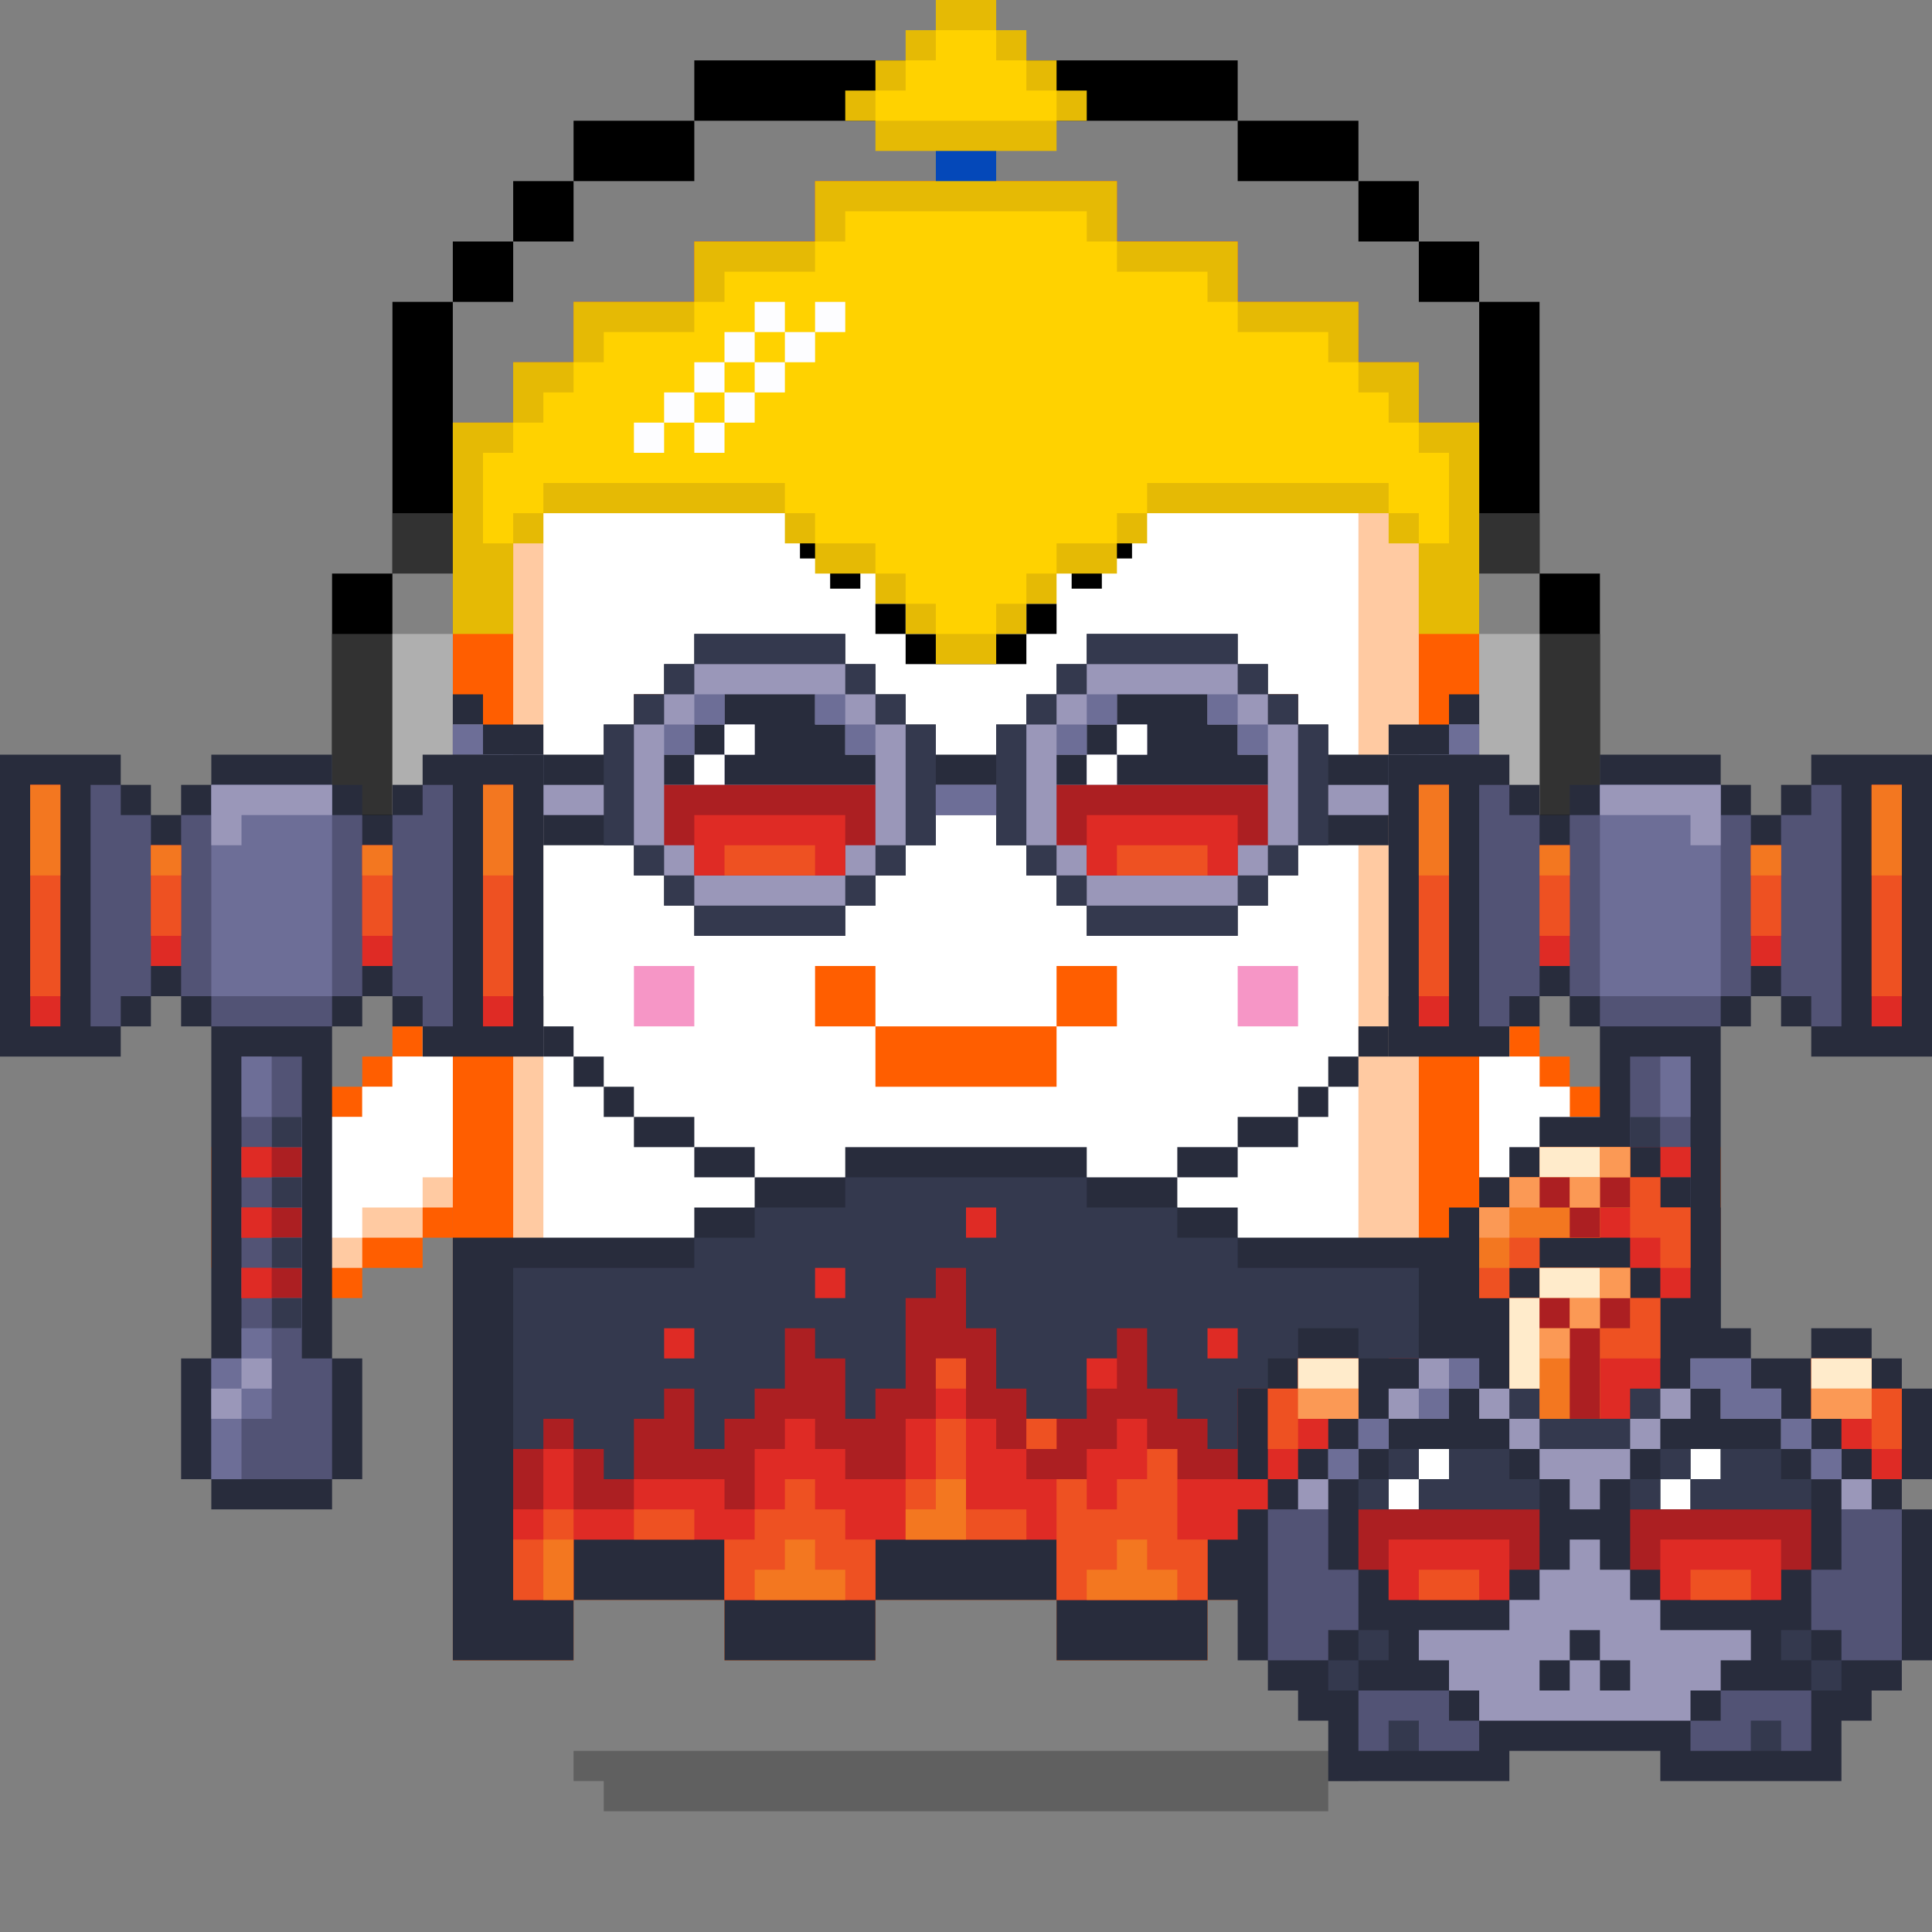 <svg xmlns="http://www.w3.org/2000/svg" viewBox="0 0 64 64"><rect x="0" y="0" width="64" height="64" fill="#808080" stroke="none"/><g class="gotchi-bg"><defs fill="#fff"><pattern id="a" patternUnits="userSpaceOnUse" width="4" height="4"><path d="M0 0h1v1H0zm2 2h1v1H2z"/></pattern><pattern id="b" patternUnits="userSpaceOnUse" x="0" y="0" width="2" height="2"><path d="M0 0h1v1H0z"/></pattern><pattern id="c" patternUnits="userSpaceOnUse" x="-2" y="0" width="8" height="1"><path d="M0 0h1v1H0zm2 0h1v1H2zm2 0h1v1H4z"/></pattern><pattern id="d" patternUnits="userSpaceOnUse" x="0" y="0" width="4" height="4"><path d="M0 0h1v1H0zm0 2h1v1H0zm1 0V1h1v1zm1 0h1v1H2zm0-1h1V0H2zm1 2h1v1H3z"/></pattern><pattern id="e" patternUnits="userSpaceOnUse" width="64" height="32"><path d="M4 4h1v1H4zm7 0h1v1h-1zm7 0h1v1h-1zm7 0h1v1h-1zm7 0h1v1h-1zm7 0h1v1h-1zm7 0h1v1h-1zm7 0h1v1h-1zm7 0h1v1h-1z"/><path fill="url(#a)" d="M0 8h64v7H0z"/><path fill="url(#b)" d="M0 16h64v1H0z"/><path fill="url(#c)" d="M0 18h64v1H0z"/><path fill="url(#b)" d="M22 18h15v1H22zM0 20h64v3H0z"/><path fill="url(#d)" d="M0 24h64v8H0z"/></pattern><mask id="f"><path fill="url(#e)" d="M0 0h64v32H0z"/></mask></defs><path fill="#fff" d="M0 0h64v32H0z"/><path fill="#dea8ff" class="gotchi-secondary" mask="url(#f)" d="M0 0h64v32H0z"/><path fill="#dea8ff" class="gotchi-secondary" d="M0 32h64v32H0z"/><path mask="url(#f)" fill="#fff" transform="matrix(1 0 0 -1 0 64)" d="M0 0h64v32H0z"/></g><style>.gotchi-primary{fill:#FF5E00;}.gotchi-secondary{fill:#FFCAA2;}.gotchi-cheek{fill:#F696C6;}.gotchi-eyeColor{fill:#0064FF;}.gotchi-primary-mouth{fill:#FF5E00;}.gotchi-sleeves-up{display:none;}.gotchi-handsUp{display:none;}.gotchi-handsDownOpen{display:block;}.gotchi-handsDownClosed{display:none;}</style><g class="gotchi-body"><path d="M47 14v-2h-2v-2h-4V8h-4V6H27v2h-4v2h-4v2h-2v2h-2v41h4v-2h5v2h5v-2h6v2h5v-2h5v2h4V14z" class="gotchi-primary"/><path d="M45 14v-2h-4v-2h-4V8H27v2h-4v2h-4v2h-2v39h2v-2h5v2h5v-2h6v2h5v-2h5v2h2V14z" class="gotchi-secondary"/><path d="M18,49h2v-1h2v1h2v2h5v-2h2v-1h2v1h2v2h5v-2h2v-1h2v1h1V14h-4v-2h-4v-2h-5V9h-5v2h-4v2h-4v2h-1V49z" fill="#fff"/></g><path class="gotchi-cheek" d="M21 32v2h2v-2h-1zm21 0h-1v2h2v-2z"/><g class="gotchi-primary-mouth"><path d="M29 32h-2v2h2v-1z"/><path d="M33 34h-4v2h6v-2h-1z"/><path d="M36 32h-1v2h2v-2z"/></g><g class="gotchi-shadow"><path opacity=".25" d="M25 58H19v1h1v1h24V59h1V58h-1z" fill="#000"/></g>,<g class="gotchi-collateral"><path d="M30 11v1h4v-1h-4z"/><path d="M29 12h1v1h-1zm7.5 2.5v4h1v-4h-1zm-10 4h1v-4h-1v4z"/><path d="M27.5 13.5h1v1h-1zm8 5h1v1h-1zm0-5h1v1h-1zM34 12h1v1h-1zm-5 8h1v1h-1zm-1.5-1.5h1v1h-1zM34 20h1v1h-1z"/><path d="M30 21v1h4v-1h-4z"/><g fill="#ff5e00"><path d="M32.5 16h-1v-1h2v-1h-1v-1h-1v1h-2v1h1v3h-1v1h2v1h1v-1h1v-1h-2v-1h2v-1h-1z"/><path d="M33.5 17h1v1h-1zm0-2h1v1h-1z"/></g></g>
    <style>
        .gotchi-bg { display: none }
    </style>
<g class="gotchi-eyeColor"><rect x="21" y="23" width="8" height="2" class="gotchi-primary" /><rect x="35" y="23" width="8" height="2" class="gotchi-primary" /><rect x="38" y="25" width="2" height="2" /><rect x="24" y="25" width="2" height="2" /></g><g class="gotchi-wearable wearable-body"><svg x="15" y="31"><g fill="#282c3c"><path d="M0 0h1v1H0zm33 0h1v1h-1z"/><path d="M1 1h1v1H1zm31 0h1v1h-1z"/><path d="M2 2h1v1H2zm29 0h1v1h-1z"/><path d="M3 3h1v1H3zm27 0h1v1h-1z"/><path d="M4 4h1v1H4zm25 0h1v1h-1z"/><path d="M5 5h1v1H5zm23 0h1v1h-1z"/><path d="M7 6H6v1h2V6H7zm21 1V6h-2v1h2z"/><path d="M9 7H8v1h2V7H9zm17 1V7h-2v1h2z"/><path d="M23 8h-2V7h-8v1h-3v1H8v1H0v14h4v-2h5v2h5v-2h6v2h5v-2h5v2h4V10h-8V9h-2V8h-1z"/></g><path d="M26 11v-1h-2V9h-3V8h-8v1h-3v1H8v1H2v11h2v-2h5v2h5v-2h6v2h5v-2h5v2h2V11h-6z" fill="#34394e"/><path d="M31 16h-1v1h-1v1h-1v-2h-1v-1h-1v2h-1v-1h-1v-1h-1v-2h-1v1h-1v2h-2v-1h-1v-2h-1v-2h-1v1h-1v3h-1v1h-1v-2h-1v-1h-1v2h-1v1H9v1H8v-2H7v1H6v2H5v-1H4v-1H3v1H2v5h2v-2h5v2h5v-2h6v2h5v-2h5v2h2v-5h-1v-1z" fill="#ac1f22"/><g fill="#df2b25"><path d="M17 9h1v1h-1zm-5 2h1v1h-1zm-5 2h1v1H7zm18 0h1v1h-1zm-4 1h1v1h-1zm10 0h1v1h-1zm-12 2h1v1h-1z"/><path d="M31 17h-1v1h-1v1h-2v-2h-1v1h-2v-1h-1v-1h-1v1h-1v1h-2v-1h-1v-1h-1v-2h-1v2h-1v2h-2v-1h-1v-1h-1v1h-1v2H9v-1H6v1H4v-2H3v2H2v3h2v-2h5v2h5v-2h6v2h5v-2h5v2h2v-3h-1v-2z"/></g><path d="M16 14h1v1h-1zm3 2h1v1h-1zM3 20H2v2h2v-3H3v1zm3-1v1h2v-1H6zm7 0h-1v-1h-1v1h-1v1H9v2h5v-2h-1v-1zm4 0v-3h-1v2h-1v2h4v-1h-2zm7-2h-1v1h-1v1h-1v-1h-1v4h5v-2h-1v-3zm2 2h1v1h-1zm5 1v-2h-1v4h2v-2h-1z" fill="#ee5122"/><path d="M16 19h-1v1h2v-2h-1v1zM3 22h1v-2H3v2zm9-2h-1v1h-1v1h3v-1h-1v-1zm11 1v-1h-1v1h-1v1h3v-1h-1z" fill="#f37720"/></svg></g><g class="gotchi-handsDownClosed"><g class="gotchi-primary"><path d="M19 42h1v1h-1zm1-6h1v1h-1z"/><path d="M21 37h1v1h-1zm5 3v4h1v-4zm-5 3h-1v1h2v-1z"/><path d="M24 44h-2v1h4v-1h-1zm1-5h-1v1h2v-1z"/><path d="M23 38h-1v1h2v-1z"/></g><g class="gotchi-secondary"><path d="M19 43h1v1h-1zm5 2h-2v1h4v-1h-1z"/><path d="M27 41v3h1v-3zm-6 3h-1v1h2v-1z"/><path d="M26 44h1v1h-1zm-7-3h-1v2h1v-1z"/></g><g class="gotchi-primary"><path d="M44 42h1v1h-1zm-1-6h1v1h-1z"/><path d="M42 37h1v1h-1z"/><path d="M42 39v-1h-2v1h1zm0 4v1h2v-1h-1z"/><path d="M40 44h-2v1h4v-1h-1z"/><path d="M38 42v-2h-1v4h1v-1z"/><path d="M40 40v-1h-2v1h1z"/></g><g class="gotchi-secondary"><path d="M42 44v1h2v-1h-1zm-5-2v-1h-1v3h1v-1z"/><path d="M40 45h-2v1h4v-1h-1z"/><path d="M37 44h1v1h-1zm7-1h1v1h-1z"/></g></g><g class="gotchi-handsDownOpen"><g class="gotchi-primary"><path d="M56 38v-1h-2v-1h-2v-1h-1v-1h-1v-1h-1v8h1v1h2v1h4v-1h1v-4z"/></g><g class="gotchi-secondary"><path d="M54 38v-1h-2v-1h-1v-1h-1v-1h-1v6h1v1h2v1h4v-4z" /></g><path d="M54,38v-1h-2v-1h-1v-1h-1v-1h-1v5h1v1h2v1h4v-3H54z" fill="#fff"/><g class="gotchi-primary"><path d="M8 38v-1h2v-1h2v-1h1v-1h1v-1h1v8h-1v1h-2v1H8v-1H7v-4z"/></g><g class="gotchi-secondary"><path d="M10 38v-1h2v-1h1v-1h1v-1h1v6h-1v1h-2v1H8v-4z" /></g><path d="M8,38v3h4v-1h2v-1h1v-5h-1v1h-1v1h-1v1h-2v1H8z" fill="#fff"/></g><g class="gotchi-handsUp"><g class="gotchi-secondary"><path d="M50,38h1v1h-1V38z"/><path d="M49 39h1v1h-1v-1zm2-2h1v1h-1v-1z"/><path d="M52,36h2v1h-2V36z"/><path d="M54,35h2v1h-2V35z"/></g><path d="M52,32v1h-2v1h-1v5h1v-1h1v-1h1v-1h2v-1h2v-3H52z" fill="#fff"/><g class="gotchi-primary"><path d="M49,33h1v1h-1V33z"/><path d="M50 32h2v1h-2v-1zm0 7h1v1h-1v-1z"/><path d="M49 40h1v1h-1v-1zm2-2h1v1h-1v-1z"/><path d="M52 37h2v1h-2v-1zm0-6h4v1h-4v-1z"/><path d="M56,32h1v4h-1V32z"/><path d="M54,36h2v1h-2V36z"/></g><g class="gotchi-secondary"><path d="M13,38h1v1h-1V38z"/><path d="M14 39h1v1h-1v-1zm-2-2h1v1h-1v-1z"/><path d="M10,36h2v1h-2V36z"/><path d="M8,35h2v1H8V35z"/></g><path d="M8,32v3h2v1h2v1h1v1h1v1h1v-5h-1v-1h-2v-1H8z" fill="#fff"/><g class="gotchi-primary"><path d="M14,33h1v1h-1V33z"/><path d="M12 32h2v1h-2v-1zm1 7h1v1h-1v-1z"/><path d="M14 40h1v1h-1v-1zm-2-2h1v1h-1v-1z"/><path d="M10 37h2v1h-2v-1zm-2-6h4v1H8v-1z"/><path d="M7,32h1v4H7V32z"/><path d="M8,36h2v1H8V36z"/></g></g><g class="gotchi-wearable wearable-face"><svg x="11" y="2"><path d="M38 6h-2v2h2V6zM4 6v2h2V6H4z"/><path d="M6 4v2h2V4H6z"/><path d="M8 2v2h4V2H8zm28 2h-2v2h2V4z"/><path d="M34 2h-4v2h4V2z"/><path d="M30 0H12v2h18V0zM2 8v9H0v10h2v2h2V8H2zm38 9V8h-2v21h2v-2h2V17h-2z"/><path d="M40 19v-4h-2v14h2v-4h2v-6h-2z" fill="#323232"/><path d="M38 17v10h2V17h-2z" fill="#828282"/><path d="M38 19v6h2v-6h-2z" fill="#afafaf"/><path d="M2 19v-4h2v14H2v-4H0v-6h2z" fill="#323232"/><path d="M4 17v10H2V17h2z" fill="#828282"/><path d="M4 19v6H2v-6h2z" fill="#afafaf"/></svg></g><g class="gotchi-wearable wearable-eyes"><svg x="15" y="21"><path d="M33 2v1h-2v1h-2V3h-1V2h-1V1h-1V0h-5v1h-1v1h-1v1h-1v1h-2V3h-1V2h-1V1h-1V0H8v1H7v1H6v1H5v1H3V3H1V2H0v3h1v1h2v1h3v1h1v1h1v1h5V9h1V8h1V7h1V6h2v1h1v1h1v1h1v1h5V9h1V8h1V7h3V6h2V5h1V2h-1z" fill="#282c3c"/><g fill="#34394e"><path d="M15 2h-1V1h-1V0H8v1H7v1H6v1H5v4h1v1h1v1h1v1h5V9h1V8h1V7h1V3h-1V2zm-1 2v1H9V4H8v1H7V4h1V3h1V2h3v1h1v1h1z"/><path d="M9 3h1v1H9zm13 0h1v1h-1z"/><path d="M28 3V2h-1V1h-1V0h-5v1h-1v1h-1v1h-1v4h1v1h1v1h1v1h5V9h1V8h1V7h1V3h-1zm-1 2h-5V4h-1v1h-1V4h1V3h1V2h3v1h1v1h1v1z"/></g><g fill="#9a97b9"><path d="M0 3h1v1H0zm33 0h1v1h-1z"/><path d="M1 4v1h2V4H1zm30 0v1h2V4h-2z"/><path d="M3 5v1h2V5H3zm26 0v1h2V5h-2zM14 2h-1V1H8v1H7v1H6v4h1v1h1v1h5V8h1V7h1V3h-1V2zm0 2v1H9V4H8v1H7V4h1V3h1V2h3v1h1v1h1zm13-2h-1V1h-5v1h-1v1h-1v4h1v1h1v1h5V8h1V7h1V3h-1V2zm0 2v1h-5V4h-1v1h-1V4h1V3h1V2h3v1h1v1h1z"/><path d="M9 3h1v1H9zm13 0h1v1h-1zm-6 2v1h2V5h-2z"/></g><g fill="#fff"><path d="M9 3h1v1H9zm13 0h1v1h-1z"/><path d="M8 4h1v1H8zm13 0h1v1h-1z"/></g><g fill="#6d6e97"><path d="M0 3h1v1H0zm33 0h1v1h-1z"/><path d="M1 4h1v1H1zm31 0h1v1h-1zM8 2h1v1H8zm4 0h1v1h-1zm9 0h1v1h-1zm4 0h1v1h-1z"/><path d="M7 3h1v1H7zm6 0h1v1h-1zm7 0h1v1h-1zm6 0h1v1h-1zM16 5h2v1h-2z"/></g><path d="M7 5v2h1v1h5V7h1V5H7zm13 0v2h1v1h5V7h1V5h-7z" fill="#ac1f22"/><path d="M8 6v2h5V6H8zm13 0v2h5V6h-5z" fill="#df2b25"/><path d="M9 7v1h3V7H9zm13 0v1h3V7h-3z" fill="#ee5122"/></svg></g><g class="gotchi-wearable wearable-head"><svg x="15" y="0"><path d="M32 14v-2h-2v-2h-4V8h-4V6h-4V5h2V4h1V3h-1V2h-1V1h-1V0h-2v1h-1v1h-1v1h-1v1h1v1h2v1h-4v2H8v2H4v2H2v2H0v7h2v-3h1v-1h8v1h1v1h2v1h1v1h1v1h2v-1h1v-1h1v-1h2v-1h1v-1h8v1h1v3h2v-7h-2z" fill="#e5ba05"/><path d="M16 5v1h2V5h-2z" fill="#0448b9"/><path d="M19 3V2h-1V1h-2v1h-1v1h-1v1h6V3h-1zm13 12v-1h-1v-1h-1v-1h-1v-1h-3v-1h-1V9h-3V8h-1V7h-8v1h-1v1H9v1H8v1H5v1H4v1H3v1H2v1H1v3h1v-1h1v-1h8v1h1v1h2v1h1v1h1v1h2v-1h1v-1h1v-1h2v-1h1v-1h8v1h1v1h1v-3h-1z" fill="#ffd200"/><g fill="#fdfdff"><path d="M8 14h1v1H8zm-2 0h1v1H6z"/><path d="M9 13h1v1H9zm-2 0h1v1H7z"/><path d="M10 12h1v1h-1zm-2 0h1v1H8z"/><path d="M11 11h1v1h-1zm-2 0h1v1H9z"/><path d="M12 10h1v1h-1zm-2 0h1v1h-1z"/></g></svg></g><g class="gotchi-wearable wearable-hand wearable-hand-left"><svg x="0" y="25"><path d="M14 0v1h-1v1h-1V1h-1V0H7v1H6v1H5V1H4V0H0v10h4V9h1V8h1v1h1v11H6v4h1v1h4v-1h1v-4h-1V9h1V8h1v1h1v1h4V0h-4z" fill="#282c3c"/><path d="M14 1v1h-1v1h-1V2h-1V1H7v1H6v1H5V2H4V1H3v8h1V8h1V7h1v1h1v1h4V8h1V7h1v1h1v1h1V1h-1zm-4 9H8v10H7v4h4v-4h-1V10z" fill="#525375"/><path d="M7 1v7h4V1H7z" fill="#6d6e97"/><path d="M1 9h1V1H1v8zm15-8v8h1V1h-1zM5 7h1V3H5v4zm7 0h1V3h-1v4z" fill="#df2b25"/><g fill="#6d6e97"><path d="M9 10H8v2h1v-2z"/><path d="M9 12v1H8v1h1v1H8v1h1v1H8v1h1v1h1v-7H9z"/><path d="M8 20H7v4h1v-2h1v-3H8v1z"/></g><path d="M7 1v2h1V2h3V1H7z" fill="#9a97b9"/><path d="M8 13v1h2v-1H8zm0 2v1h2v-1H8zm0 2v1h2v-1H8z" fill="#ac1f22"/><path d="M9 12h1v1H9zm0 2h1v1H9zm0 2h1v1H9zm0 2h1v1H9z" fill="#34394e"/><g fill="#9a97b9"><path d="M8 20h1v1H8z"/><path d="M7 21h1v1H7z"/></g><path d="M8 13h1v1H8zm0 2h1v1H8zm0 2h1v1H8z" fill="#df2b25"/><path d="M1 8h1V1H1v7zm15-7v7h1V1h-1zM5 6h1V3H5v3zm7 0h1V3h-1v3z" fill="#ee5122"/><path d="M1 4h1V1H1v3zm15-3v3h1V1h-1zM5 3h1v1H5zm7 0h1v1h-1z" fill="#f37720"/></svg></g><g class="gotchi-wearable wearable-hand wearable-hand-right"><svg x="0" y="25"><g transform="scale(-1, 1) translate(-64, 0)"><path d="M14 0v1h-1v1h-1V1h-1V0H7v1H6v1H5V1H4V0H0v10h4V9h1V8h1v1h1v11H6v4h1v1h4v-1h1v-4h-1V9h1V8h1v1h1v1h4V0h-4z" fill="#282c3c"/><path d="M14 1v1h-1v1h-1V2h-1V1H7v1H6v1H5V2H4V1H3v8h1V8h1V7h1v1h1v1h4V8h1V7h1v1h1v1h1V1h-1zm-4 9H8v10H7v4h4v-4h-1V10z" fill="#525375"/><path d="M7 1v7h4V1H7z" fill="#6d6e97"/><path d="M1 9h1V1H1v8zm15-8v8h1V1h-1zM5 7h1V3H5v4zm7 0h1V3h-1v4z" fill="#df2b25"/><g fill="#6d6e97"><path d="M9 10H8v2h1v-2z"/><path d="M9 12v1H8v1h1v1H8v1h1v1H8v1h1v1h1v-7H9z"/><path d="M8 20H7v4h1v-2h1v-3H8v1z"/></g><path d="M7 1v2h1V2h3V1H7z" fill="#9a97b9"/><path d="M8 13v1h2v-1H8zm0 2v1h2v-1H8zm0 2v1h2v-1H8z" fill="#ac1f22"/><path d="M9 12h1v1H9zm0 2h1v1H9zm0 2h1v1H9zm0 2h1v1H9z" fill="#34394e"/><g fill="#9a97b9"><path d="M8 20h1v1H8z"/><path d="M7 21h1v1H7z"/></g><path d="M8 13h1v1H8zm0 2h1v1H8zm0 2h1v1H8z" fill="#df2b25"/><path d="M1 8h1V1H1v7zm15-7v7h1V1h-1zM5 6h1V3H5v3zm7 0h1V3h-1v3z" fill="#ee5122"/><path d="M1 4h1V1H1v3zm15-3v3h1V1h-1zM5 3h1v1H5zm7 0h1v1h-1z" fill="#f37720"/></g></svg></g><g class="gotchi-wearable wearable-pet"><svg x="41" y="37"><path d="M22 9V8h-1V7h-2v1h-2V7h-1V3h-1V2h-1V1h-1V0h-3v1H9v1H8v1H7v4H6v1H4V7H2v1H1v1H0v3h1v1H0v5h1v1h1v1h1v2h6v-1h5v1h6v-2h1v-1h1v-1h1v-5h-1v-1h1V9h-1z" fill="#282c3c"/><g fill="#fff"><path d="M6 11h1v1H6zm9 0h1v1h-1z"/><path d="M5 12h1v1H5zm9 0h1v1h-1z"/></g><path d="M4 13v2h1v1h4v-1h1v-2H4zm9 0v2h1v1h4v-1h1v-2h-6z" fill="#ac1f22"/><g fill="#34394e"><path d="M9 9h1v1H9zm4 0h1v1h-1z"/><path d="M13 10h-3v1h3v-1zm-8 1h1v1H5z"/><path d="M9 11H7v1H6v1h4v-1H9v-1zm5 0h1v1h-1zM4 12h1v1H4z"/><path d="M13 12h1v1h-1zm5 1h1v-1h-1v-1h-2v1h-1v1h3zM4 17h1v1H4zm14 0h1v1h-1z"/><path d="M3 18h1v1H3zm16 0h1v1h-1zM5 20h1v1H5zm12 0h1v1h-1z"/></g><path d="M20 13v2h-1v2h1v1h2v-5h-2zM4 16v-1H3v-2H1v5h2v-1h1v-1zm3 3H4v2h1v-1h1v1h2v-1H7v-1zm10 0h-1v1h-1v1h2v-1h1v1h1v-2h-2z" fill="#525375"/><path d="M5 14v2h4v-2H5zm9 0v2h4v-2h-4z" fill="#df2b25"/><g fill="#9a97b9"><path d="M7 8H6v1H5v1h2V9h1V8H7z"/><path d="M8 9h1v1H8zm6 0h1v1h-1z"/><path d="M17 9V8h-2v1h1v1h2V9h-1zM4 10h1v1H4zm5 0h1v1H9zm4 0h1v1h-1z"/><path d="M18 10h1v1h-1zM3 11h1v1H3zm8 0h-1v1h1v1h1v-1h1v-1h-2z"/><path d="M19 11h1v1h-1zM2 12h1v1H2z"/><path d="M20 12h1v1h-1zm-6 5v-1h-1v-1h-1v-1h-1v1h-1v1H9v1H6v1h1v1h1v1h7v-1h1v-1h1v-1h-3zm-2 2v-1h-1v1h-1v-1h1v-1h1v1h1v1h-1z"/></g><path d="M6 15v1h2v-1H6zm9 0v1h2v-1h-2z" fill="#ee5122"/><g fill="#6d6e97"><path d="M7 8h1v1H7z"/><path d="M6 9h1v1H6zm11 0V8h-2v1h1v1h2V9h-1zM4 10h1v1H4z"/><path d="M18 10h1v1h-1zM3 11h1v1H3z"/><path d="M19 11h1v1h-1z"/></g><g fill="#df2b25"><path d="M14 2h-1V1h-3v1H9v1H8v3h1V5h1V4h3v1h1v1h1V3h-1V2z"/><path d="M13 5h-3v1H9v3h1v1h3V9h1V6h-1V5zM2 8v1H1v3h1v-1h1v-1h1V8H2zm19 1V8h-2v2h1v1h1v1h1V9h-1z"/></g><g fill="#ee5122"><path d="M14 2h-1V1h-3v1H9v1H8v3h1V5h1V4h2V3h1v1h1v1h1V3h-1V2z"/><path d="M9 6v3h1v1h2V8h2V6h-1V5h-3v1H9zM2 8v1H1v2h1v-1h2V8H2zm19 1V8h-2v2h2v1h1V9h-1z"/></g><path d="M10 1v1H9v1H8v2h1V4h3V3h1V1h-3zm0 4v1H9v3h1v1h2V7h1V5h-3zM2 8v2h2V8H2zm17 0v2h2V8h-2z" fill="#f37720"/><g fill="#ffebcb"><path d="M10 1v1h2V1h-2zm0 4v1h2V5h-2z"/><path d="M9 9h1V6H9v3zM2 8v1h2V8H2zm17 0v1h2V8h-2z"/></g><g fill="#ac1f22"><path d="M10 2h1v1h-1zm2 0h1v1h-1z"/><path d="M11 3h1v1h-1zm-1 3h1v1h-1zm2 0h1v1h-1z"/><path d="M11 10h1V7h-1v3z"/></g><g fill="#fb9955"><path d="M12 1h1v1h-1zM9 2h1v1H9z"/><path d="M11 2h1v1h-1zM8 3h1v1H8zm4 2h1v1h-1z"/><path d="M11 6h1v1h-1z"/><path d="M10 7h1v1h-1zm-8 3h2V9H2v1zm17-1v1h2V9h-2z"/></g></svg></g></svg>